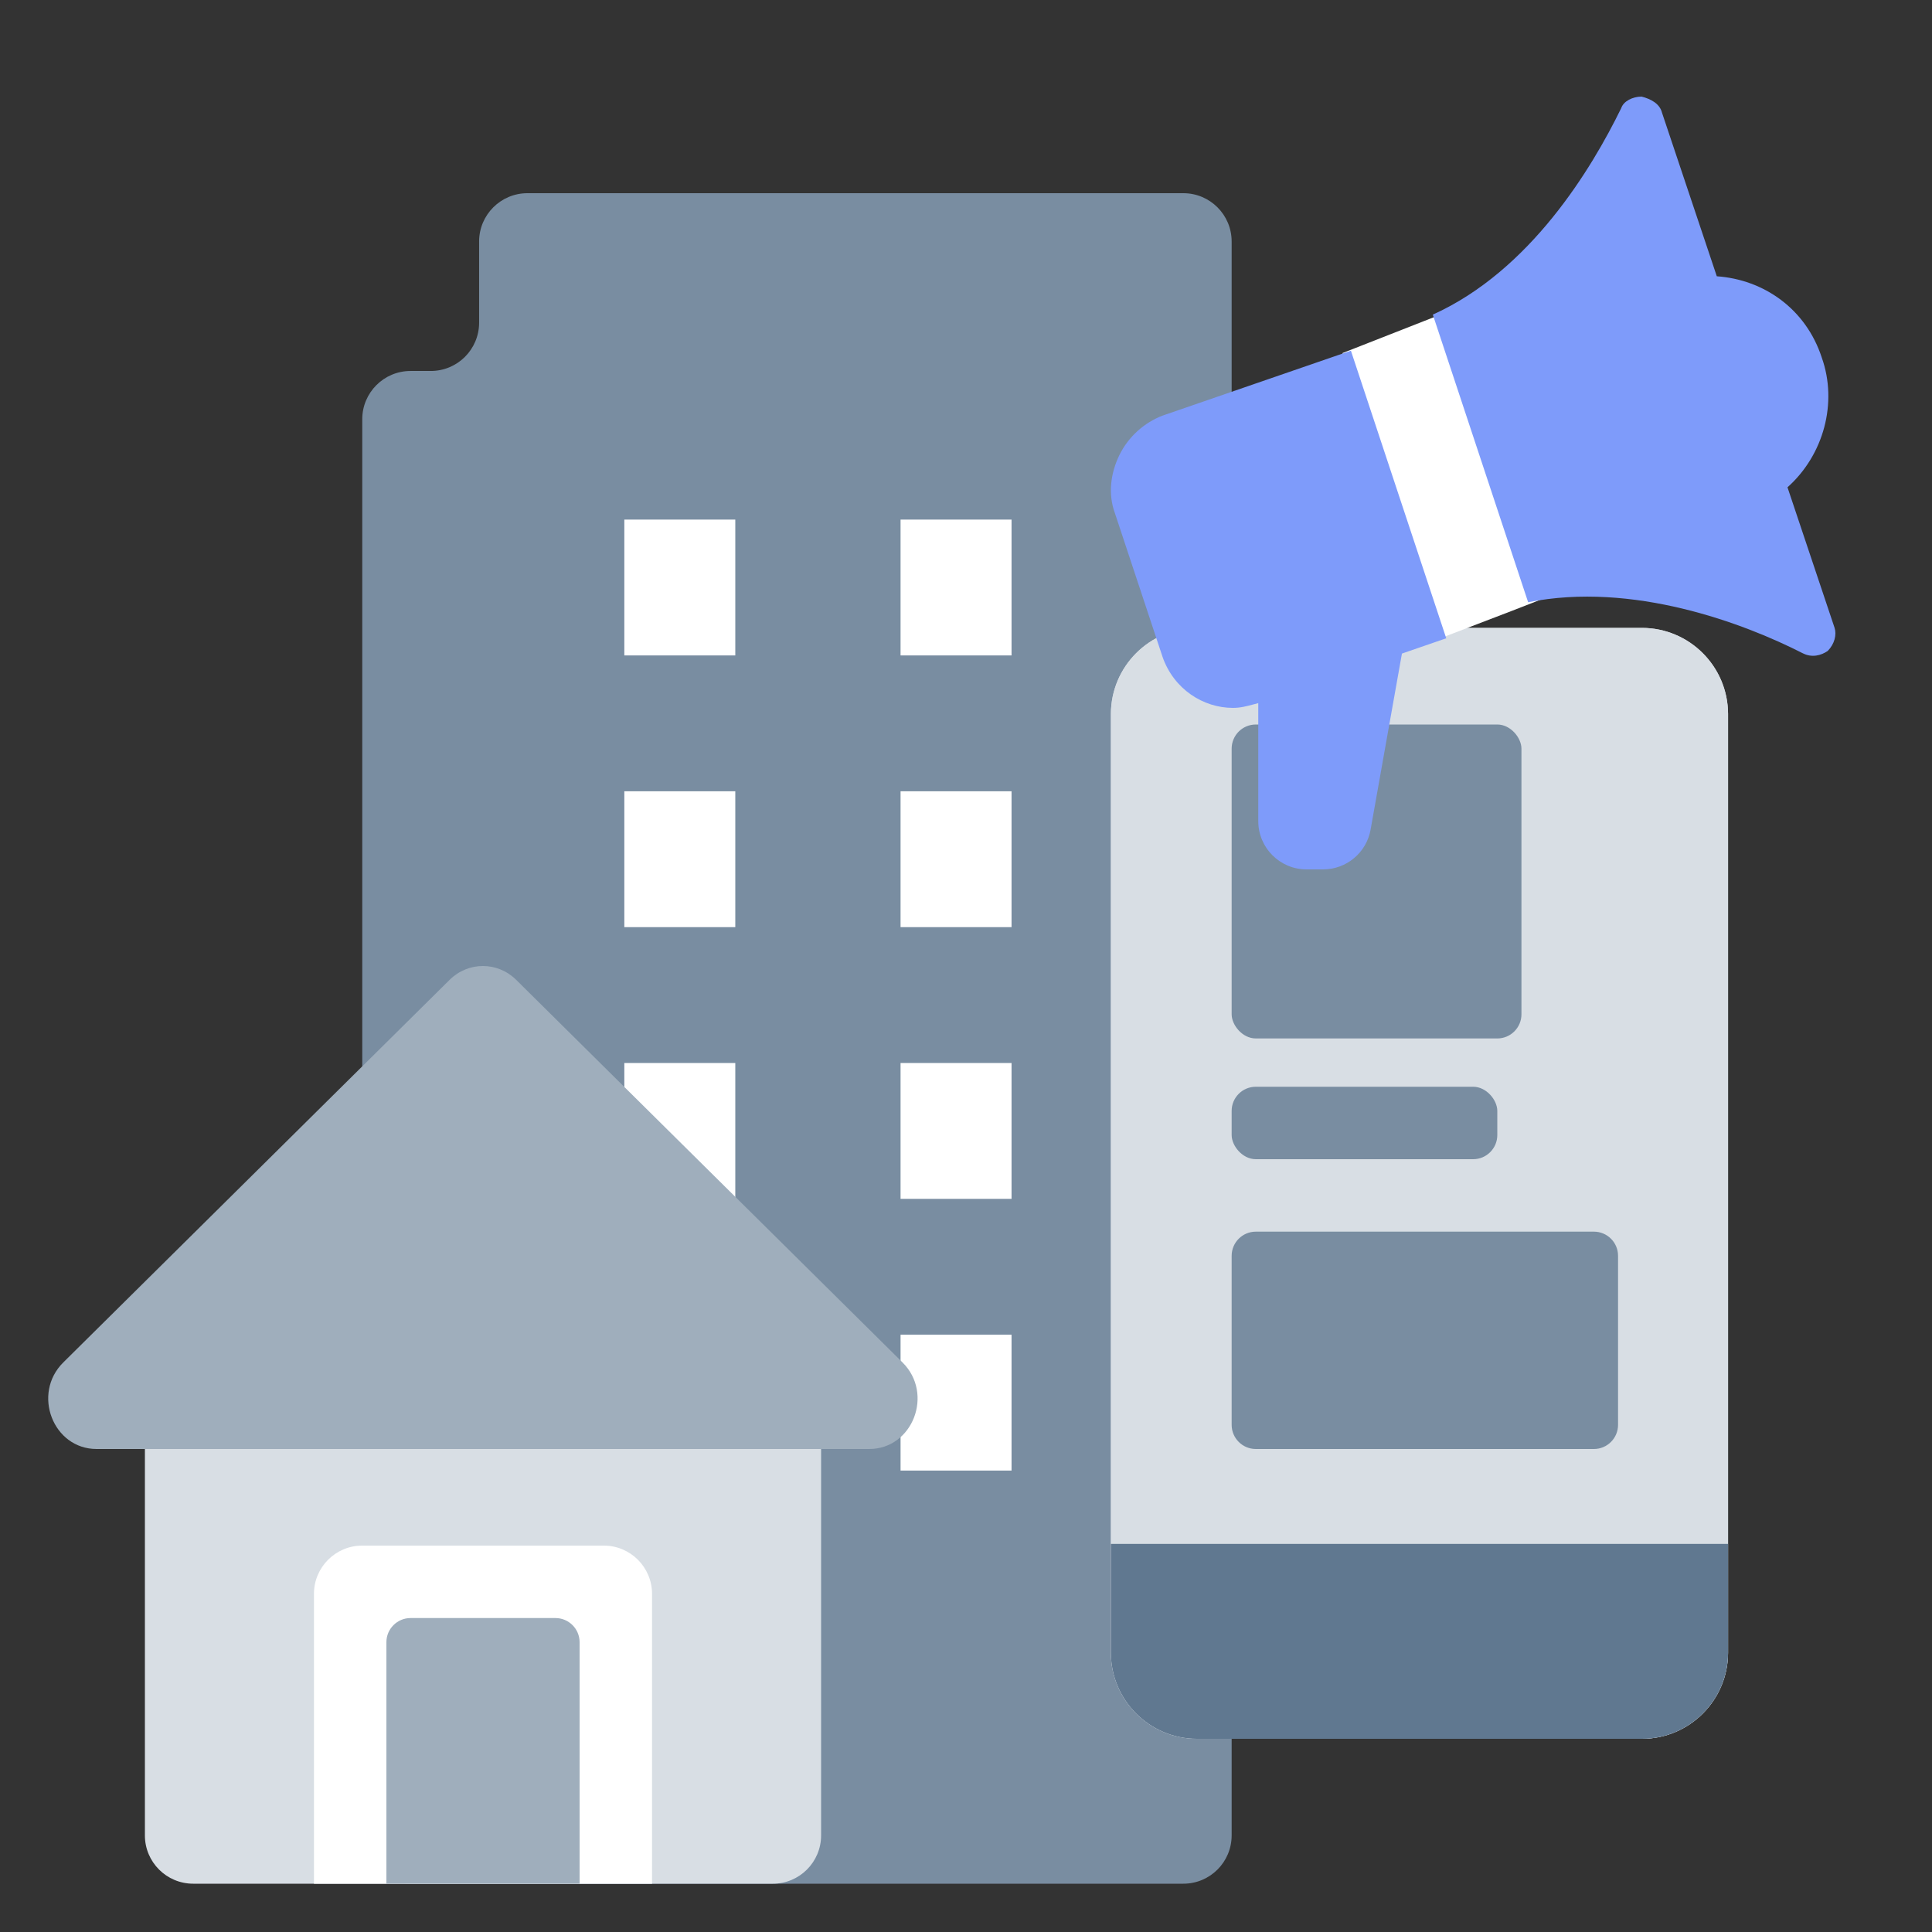 <svg width="80" height="80" viewBox="0 0 80 80" fill="none" xmlns="http://www.w3.org/2000/svg">
<rect x="0" y="0" width="80" height="80" fill="#333333" stroke="none"/>
<path d="M21.839 8C20.735 8 19.839 8.895 19.839 10V13.361C19.839 14.466 18.944 15.361 17.839 15.361H17C15.895 15.361 15 16.257 15 17.361V76C15 77.105 15.895 78 17 78H49C50.105 78 51 77.105 51 76V10C51 8.895 50.105 8 49 8H21.839Z" fill="#798da1"/>
<path d="M30.447 21.515H25.852V27.14H30.447V21.515Z" fill="#fff"/>
<path d="M41.886 21.515H37.29V27.14H41.886V21.515Z" fill="#fff"/>
<path d="M25.852 32.765H30.447V38.391H25.852V32.765Z" fill="#fff"/>
<path d="M41.886 32.765H37.29V38.391H41.886V32.765Z" fill="#fff"/>
<path d="M25.852 44.017H30.447V49.642H25.852V44.017Z" fill="#fff"/>
<path d="M41.886 44.017H37.29V49.642H41.886V44.017Z" fill="#fff"/>
<path d="M25.852 55.268H30.447V60.893H25.852V55.268Z" fill="#fff"/>
<path d="M41.886 55.268H37.29V60.893H41.886V55.268Z" fill="#fff"/>
<path d="M6 76C6 77.105 6.895 78 8 78H32C33.105 78 34 77.105 34 76V56.457L20 46L6 56.457V76Z" fill="#d8dee4"/>
<path d="M35.992 60C37.797 60 38.678 57.71 37.371 56.415L21.375 40.574C20.603 39.809 19.389 39.809 18.617 40.574L2.621 56.415C1.313 57.71 2.195 60 4 60H35.992Z" fill="#9faebc"/>
<path d="M15 64H25C26.105 64 27 64.895 27 66V78H13V66C13 64.895 13.895 64 15 64Z" fill="#fff"/>
<path d="M17 67H23C23.552 67 24 67.448 24 68V78H16V68C16 67.448 16.448 67 17 67Z" fill="#9faebc"/>
<path d="M67.994 72H49.561C47.597 71.995 46.005 70.403 46 68.439V29.561C46.005 27.597 47.597 26.005 49.561 26H67.994C69.958 26.005 71.55 27.597 71.555 29.561V68.44C71.549 70.404 69.958 71.995 67.994 72Z" fill="#d8dee4"/>
<path fill-rule="evenodd" clip-rule="evenodd" d="M49.566 69.8H67.989L67.99 69.8C68.741 69.797 69.351 69.189 69.355 68.436V29.564C69.352 28.813 68.742 28.203 67.991 28.2H49.564C48.813 28.203 48.203 28.813 48.2 29.564V68.436C48.203 69.187 48.813 69.797 49.565 69.8L49.566 69.8ZM49.561 72C47.597 71.995 46.005 70.403 46 68.439V29.561C46.005 27.597 47.597 26.005 49.561 26H67.994C69.958 26.005 71.55 27.597 71.555 29.561V68.44C71.549 70.404 69.958 71.995 67.994 72H49.561Z" fill="#d8dee4"/>
<path d="M67.994 72H49.561C47.597 71.995 46.005 70.403 46 68.439V63.929C57.742 63.929 61.106 63.929 71.555 63.929V68.44C71.549 70.404 69.958 71.995 67.994 72Z" fill="#607890"/>
<rect x="51" y="30" width="12" height="13" rx="1" fill="#798da1"/>
<path d="M51 52C51 51.448 51.448 51 52 51H66C66.552 51 67 51.448 67 52V59C67 59.552 66.552 60 66 60H52C51.448 60 51 59.552 51 59V52Z" fill="#798da1"/>
<rect x="51" y="45" width="11" height="3" rx="1" fill="#798da1"/>
<path d="M55.589 14.62L59.65 13.026L67.793 12.393L71.716 21.747L62.563 25.31L59.076 26.646L55.589 14.62Z" fill="#fff"/>
<path fill-rule="evenodd" clip-rule="evenodd" d="M75.683 26.954C75.401 27.146 75.025 27.242 74.649 27.05L74.649 27.051C72.206 25.802 67.6 24.073 63.277 24.938L59.33 13.028C63.371 11.203 65.909 6.978 67.13 4.48C67.224 4.192 67.6 4 67.976 4C68.352 4.096 68.728 4.288 68.822 4.673L71.089 11.44C73.031 11.576 74.776 12.785 75.436 14.808C76.1 16.673 75.519 18.837 74.016 20.178L75.965 25.994C76.059 26.282 75.965 26.666 75.683 26.954ZM51.051 29.312C49.829 29.312 48.607 28.543 48.138 27.198L46.164 21.244C45.882 20.476 45.976 19.612 46.352 18.843C46.728 18.075 47.386 17.499 48.138 17.21L55.938 14.521L59.886 26.43L58.051 27.063L56.754 34.35C56.585 35.305 55.755 36 54.785 36H54.102C52.998 36 52.102 35.105 52.102 34V29.114L52.085 29.12C52.02 29.136 51.958 29.153 51.898 29.169L51.898 29.169C51.609 29.246 51.363 29.312 51.051 29.312Z" fill="#7e9bfa"/>
</svg>
